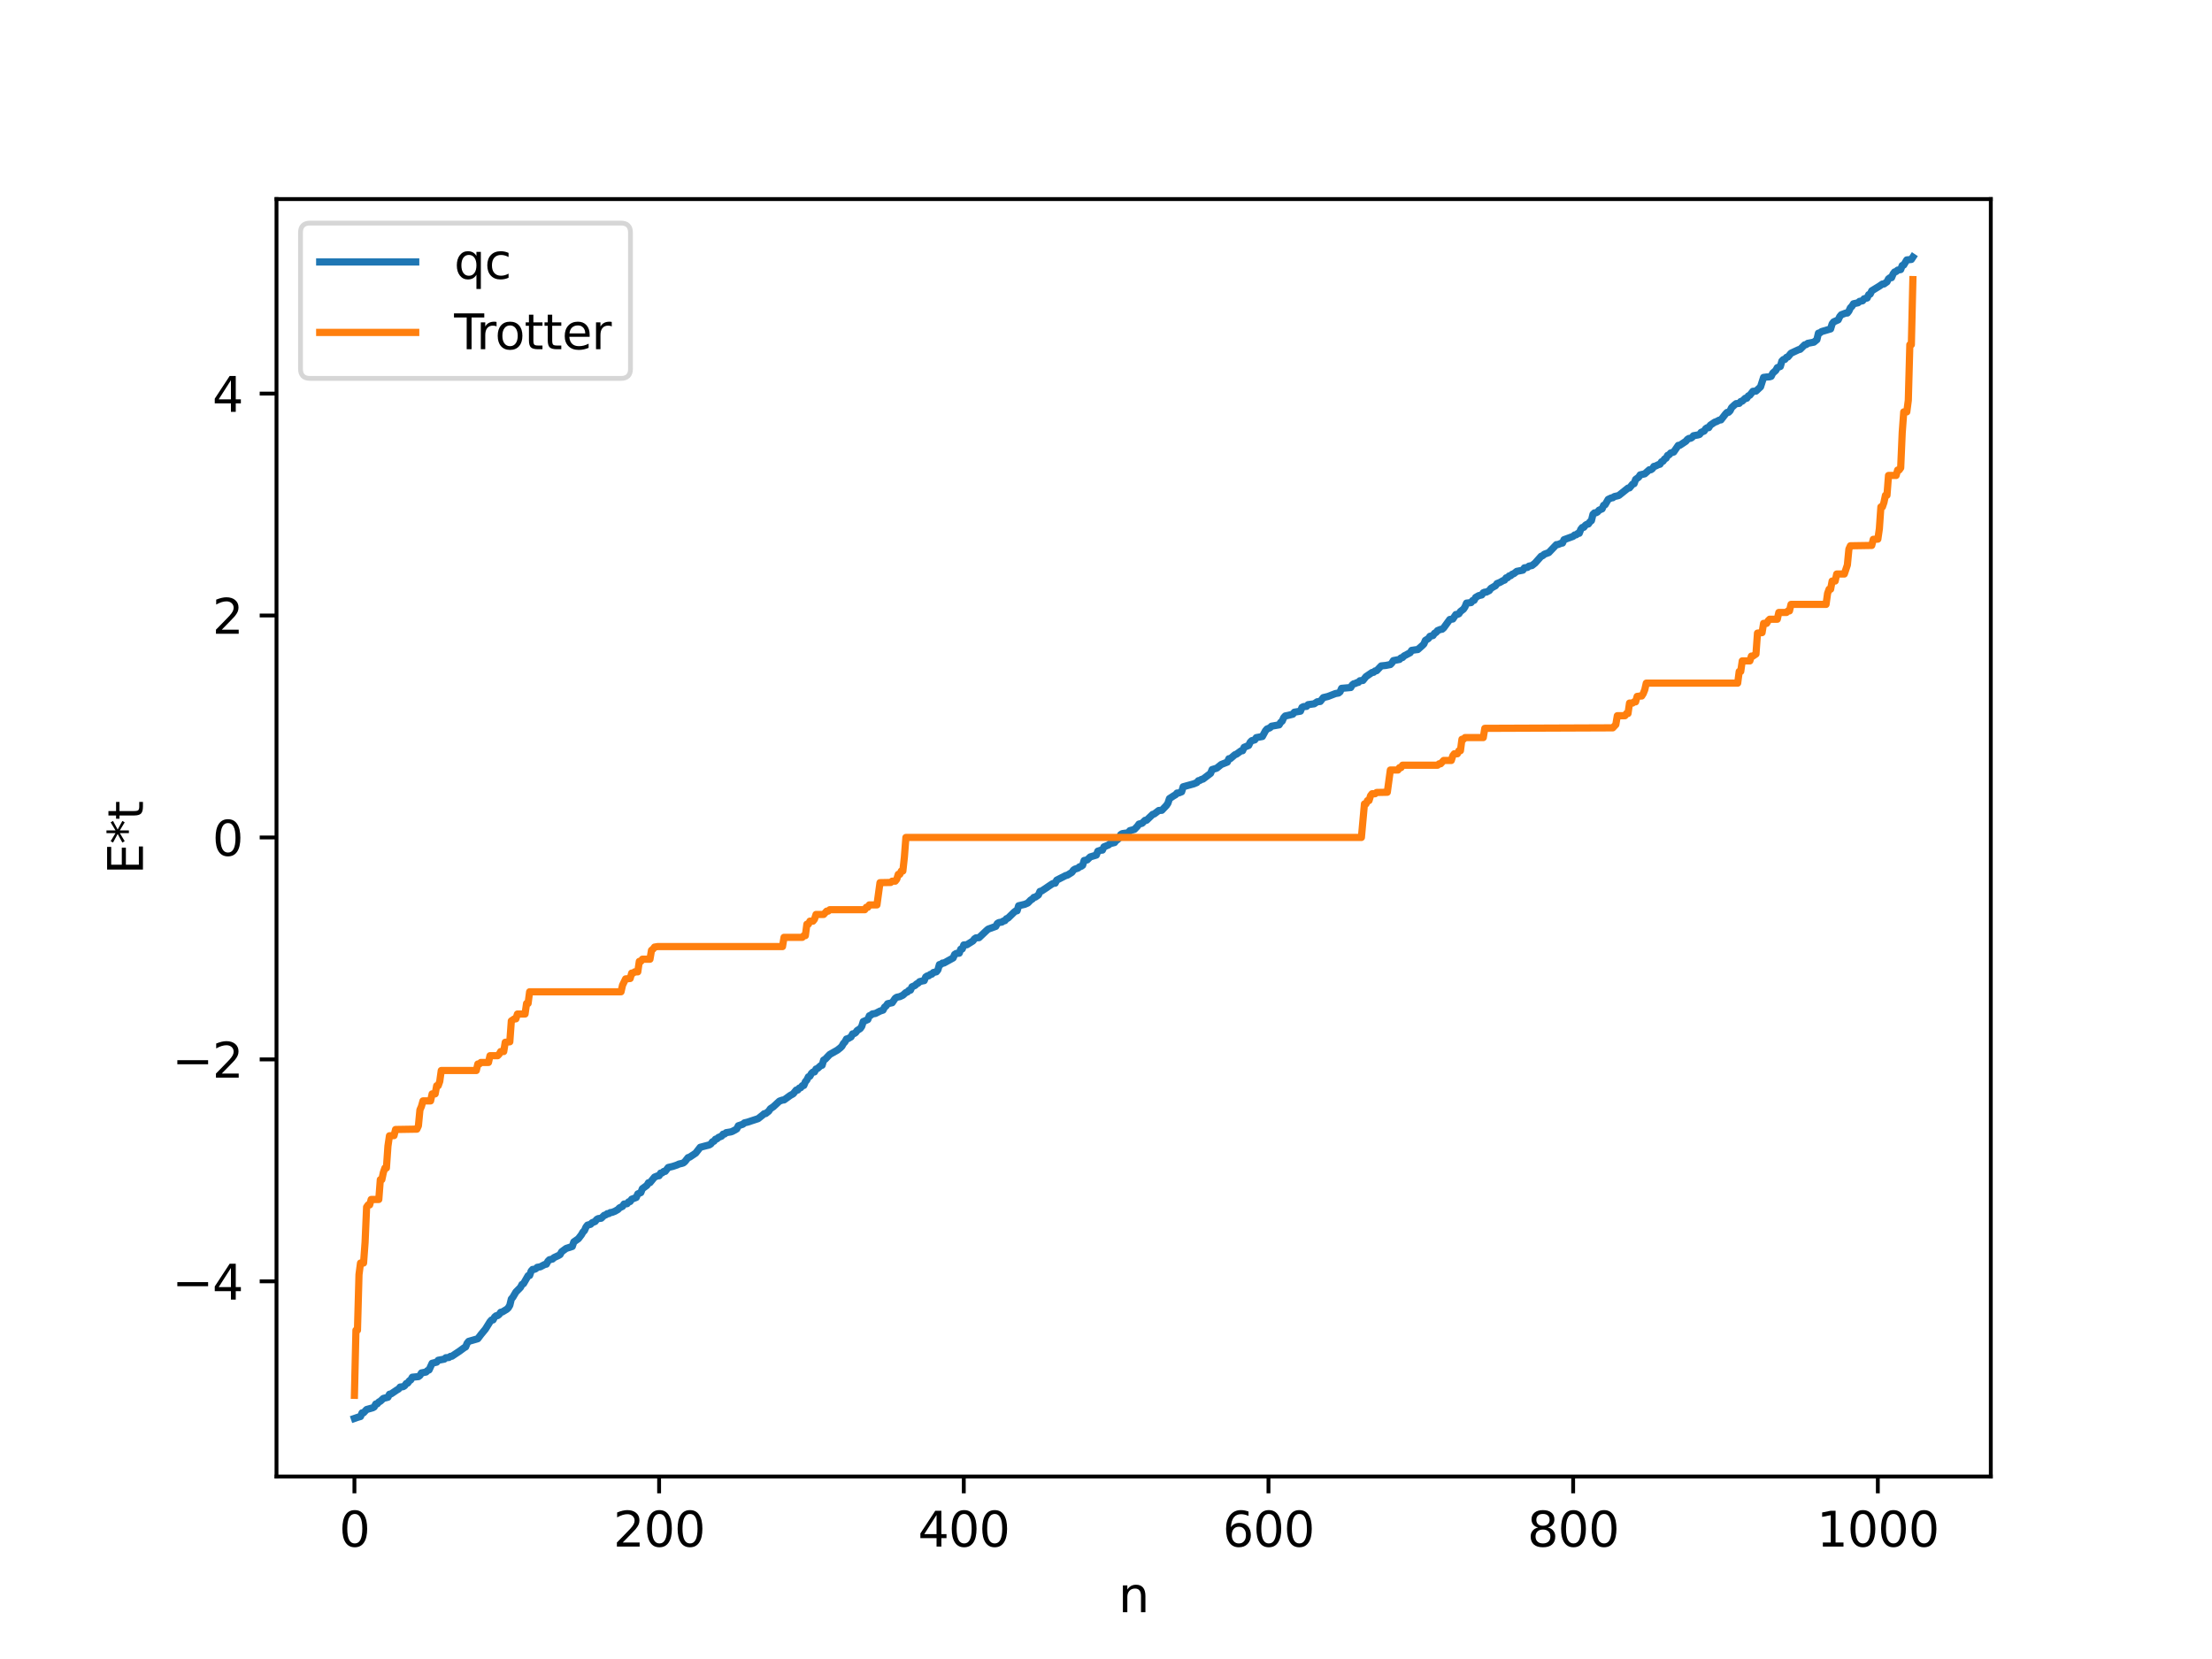 <?xml version="1.0" encoding="utf-8" standalone="no"?>
<!DOCTYPE svg PUBLIC "-//W3C//DTD SVG 1.1//EN"
  "http://www.w3.org/Graphics/SVG/1.1/DTD/svg11.dtd">
<svg xmlns:xlink="http://www.w3.org/1999/xlink" width="460.8pt" height="345.6pt" viewBox="0 0 460.8 345.6" xmlns="http://www.w3.org/2000/svg" version="1.1">
 <defs>
  <style type="text/css">*{stroke-linejoin: round; stroke-linecap: butt}</style>
 </defs>
 <g id="figure_1">
  <g id="patch_1">
   <path d="M 0 345.6 
L 460.8 345.6 
L 460.8 0 
L 0 0 
z
" style="fill: #ffffff"/>
  </g>
  <g id="axes_1">
   <g id="patch_2">
    <path d="M 57.6 307.584 
L 414.72 307.584 
L 414.72 41.472 
L 57.6 41.472 
z
" style="fill: #ffffff"/>
   </g>
   <g id="matplotlib.axis_1">
    <g id="xtick_1">
     <g id="line2d_1">
      <defs>
       <path id="mf3749f2437" d="M 0 0 
L 0 3.5 
" style="stroke: #000000; stroke-width: 0.8"/>
      </defs>
      <g>
       <use xlink:href="#mf3749f2437" x="73.833" y="307.584" style="stroke: #000000; stroke-width: 0.8"/>
      </g>
     </g>
     <g id="text_1">
      <!-- 0 -->
      <g transform="translate(70.651 322.182) scale(0.1 -0.1)">
       <defs>
        <path id="DejaVuSans-30" d="M 2034 4250 
Q 1547 4250 1301 3770 
Q 1056 3291 1056 2328 
Q 1056 1369 1301 889 
Q 1547 409 2034 409 
Q 2525 409 2770 889 
Q 3016 1369 3016 2328 
Q 3016 3291 2770 3770 
Q 2525 4250 2034 4250 
z
M 2034 4750 
Q 2819 4750 3233 4129 
Q 3647 3509 3647 2328 
Q 3647 1150 3233 529 
Q 2819 -91 2034 -91 
Q 1250 -91 836 529 
Q 422 1150 422 2328 
Q 422 3509 836 4129 
Q 1250 4750 2034 4750 
z
" transform="scale(0.016)"/>
       </defs>
       <use xlink:href="#DejaVuSans-30"/>
      </g>
     </g>
    </g>
    <g id="xtick_2">
     <g id="line2d_2">
      <g>
       <use xlink:href="#mf3749f2437" x="137.304" y="307.584" style="stroke: #000000; stroke-width: 0.8"/>
      </g>
     </g>
     <g id="text_2">
      <!-- 200 -->
      <g transform="translate(127.76 322.182) scale(0.1 -0.1)">
       <defs>
        <path id="DejaVuSans-32" d="M 1228 531 
L 3431 531 
L 3431 0 
L 469 0 
L 469 531 
Q 828 903 1448 1529 
Q 2069 2156 2228 2338 
Q 2531 2678 2651 2914 
Q 2772 3150 2772 3378 
Q 2772 3750 2511 3984 
Q 2250 4219 1831 4219 
Q 1534 4219 1204 4116 
Q 875 4013 500 3803 
L 500 4441 
Q 881 4594 1212 4672 
Q 1544 4750 1819 4750 
Q 2544 4750 2975 4387 
Q 3406 4025 3406 3419 
Q 3406 3131 3298 2873 
Q 3191 2616 2906 2266 
Q 2828 2175 2409 1742 
Q 1991 1309 1228 531 
z
" transform="scale(0.016)"/>
       </defs>
       <use xlink:href="#DejaVuSans-32"/>
       <use xlink:href="#DejaVuSans-30" x="63.623"/>
       <use xlink:href="#DejaVuSans-30" x="127.246"/>
      </g>
     </g>
    </g>
    <g id="xtick_3">
     <g id="line2d_3">
      <g>
       <use xlink:href="#mf3749f2437" x="200.775" y="307.584" style="stroke: #000000; stroke-width: 0.8"/>
      </g>
     </g>
     <g id="text_3">
      <!-- 400 -->
      <g transform="translate(191.231 322.182) scale(0.1 -0.1)">
       <defs>
        <path id="DejaVuSans-34" d="M 2419 4116 
L 825 1625 
L 2419 1625 
L 2419 4116 
z
M 2253 4666 
L 3047 4666 
L 3047 1625 
L 3713 1625 
L 3713 1100 
L 3047 1100 
L 3047 0 
L 2419 0 
L 2419 1100 
L 313 1100 
L 313 1709 
L 2253 4666 
z
" transform="scale(0.016)"/>
       </defs>
       <use xlink:href="#DejaVuSans-34"/>
       <use xlink:href="#DejaVuSans-30" x="63.623"/>
       <use xlink:href="#DejaVuSans-30" x="127.246"/>
      </g>
     </g>
    </g>
    <g id="xtick_4">
     <g id="line2d_4">
      <g>
       <use xlink:href="#mf3749f2437" x="264.246" y="307.584" style="stroke: #000000; stroke-width: 0.8"/>
      </g>
     </g>
     <g id="text_4">
      <!-- 600 -->
      <g transform="translate(254.702 322.182) scale(0.1 -0.1)">
       <defs>
        <path id="DejaVuSans-36" d="M 2113 2584 
Q 1688 2584 1439 2293 
Q 1191 2003 1191 1497 
Q 1191 994 1439 701 
Q 1688 409 2113 409 
Q 2538 409 2786 701 
Q 3034 994 3034 1497 
Q 3034 2003 2786 2293 
Q 2538 2584 2113 2584 
z
M 3366 4563 
L 3366 3988 
Q 3128 4100 2886 4159 
Q 2644 4219 2406 4219 
Q 1781 4219 1451 3797 
Q 1122 3375 1075 2522 
Q 1259 2794 1537 2939 
Q 1816 3084 2150 3084 
Q 2853 3084 3261 2657 
Q 3669 2231 3669 1497 
Q 3669 778 3244 343 
Q 2819 -91 2113 -91 
Q 1303 -91 875 529 
Q 447 1150 447 2328 
Q 447 3434 972 4092 
Q 1497 4750 2381 4750 
Q 2619 4750 2861 4703 
Q 3103 4656 3366 4563 
z
" transform="scale(0.016)"/>
       </defs>
       <use xlink:href="#DejaVuSans-36"/>
       <use xlink:href="#DejaVuSans-30" x="63.623"/>
       <use xlink:href="#DejaVuSans-30" x="127.246"/>
      </g>
     </g>
    </g>
    <g id="xtick_5">
     <g id="line2d_5">
      <g>
       <use xlink:href="#mf3749f2437" x="327.717" y="307.584" style="stroke: #000000; stroke-width: 0.8"/>
      </g>
     </g>
     <g id="text_5">
      <!-- 800 -->
      <g transform="translate(318.173 322.182) scale(0.1 -0.1)">
       <defs>
        <path id="DejaVuSans-38" d="M 2034 2216 
Q 1584 2216 1326 1975 
Q 1069 1734 1069 1313 
Q 1069 891 1326 650 
Q 1584 409 2034 409 
Q 2484 409 2743 651 
Q 3003 894 3003 1313 
Q 3003 1734 2745 1975 
Q 2488 2216 2034 2216 
z
M 1403 2484 
Q 997 2584 770 2862 
Q 544 3141 544 3541 
Q 544 4100 942 4425 
Q 1341 4750 2034 4750 
Q 2731 4750 3128 4425 
Q 3525 4100 3525 3541 
Q 3525 3141 3298 2862 
Q 3072 2584 2669 2484 
Q 3125 2378 3379 2068 
Q 3634 1759 3634 1313 
Q 3634 634 3220 271 
Q 2806 -91 2034 -91 
Q 1263 -91 848 271 
Q 434 634 434 1313 
Q 434 1759 690 2068 
Q 947 2378 1403 2484 
z
M 1172 3481 
Q 1172 3119 1398 2916 
Q 1625 2713 2034 2713 
Q 2441 2713 2670 2916 
Q 2900 3119 2900 3481 
Q 2900 3844 2670 4047 
Q 2441 4250 2034 4250 
Q 1625 4250 1398 4047 
Q 1172 3844 1172 3481 
z
" transform="scale(0.016)"/>
       </defs>
       <use xlink:href="#DejaVuSans-38"/>
       <use xlink:href="#DejaVuSans-30" x="63.623"/>
       <use xlink:href="#DejaVuSans-30" x="127.246"/>
      </g>
     </g>
    </g>
    <g id="xtick_6">
     <g id="line2d_6">
      <g>
       <use xlink:href="#mf3749f2437" x="391.188" y="307.584" style="stroke: #000000; stroke-width: 0.8"/>
      </g>
     </g>
     <g id="text_6">
      <!-- 1000 -->
      <g transform="translate(378.463 322.182) scale(0.1 -0.1)">
       <defs>
        <path id="DejaVuSans-31" d="M 794 531 
L 1825 531 
L 1825 4091 
L 703 3866 
L 703 4441 
L 1819 4666 
L 2450 4666 
L 2450 531 
L 3481 531 
L 3481 0 
L 794 0 
L 794 531 
z
" transform="scale(0.016)"/>
       </defs>
       <use xlink:href="#DejaVuSans-31"/>
       <use xlink:href="#DejaVuSans-30" x="63.623"/>
       <use xlink:href="#DejaVuSans-30" x="127.246"/>
       <use xlink:href="#DejaVuSans-30" x="190.869"/>
      </g>
     </g>
    </g>
    <g id="text_7">
     <!-- n -->
     <g transform="translate(232.991 335.861) scale(0.1 -0.1)">
      <defs>
       <path id="DejaVuSans-6e" d="M 3513 2113 
L 3513 0 
L 2938 0 
L 2938 2094 
Q 2938 2591 2744 2837 
Q 2550 3084 2163 3084 
Q 1697 3084 1428 2787 
Q 1159 2491 1159 1978 
L 1159 0 
L 581 0 
L 581 3500 
L 1159 3500 
L 1159 2956 
Q 1366 3272 1645 3428 
Q 1925 3584 2291 3584 
Q 2894 3584 3203 3211 
Q 3513 2838 3513 2113 
z
" transform="scale(0.016)"/>
      </defs>
      <use xlink:href="#DejaVuSans-6e"/>
     </g>
    </g>
   </g>
   <g id="matplotlib.axis_2">
    <g id="ytick_1">
     <g id="line2d_7">
      <defs>
       <path id="md1ad831979" d="M 0 0 
L -3.5 0 
" style="stroke: #000000; stroke-width: 0.8"/>
      </defs>
      <g>
       <use xlink:href="#md1ad831979" x="57.6" y="266.926" style="stroke: #000000; stroke-width: 0.8"/>
      </g>
     </g>
     <g id="text_8">
      <!-- −4 -->
      <g transform="translate(35.858 270.726) scale(0.1 -0.1)">
       <defs>
        <path id="DejaVuSans-2212" d="M 678 2272 
L 4684 2272 
L 4684 1741 
L 678 1741 
L 678 2272 
z
" transform="scale(0.016)"/>
       </defs>
       <use xlink:href="#DejaVuSans-2212"/>
       <use xlink:href="#DejaVuSans-34" x="83.789"/>
      </g>
     </g>
    </g>
    <g id="ytick_2">
     <g id="line2d_8">
      <g>
       <use xlink:href="#md1ad831979" x="57.6" y="220.692" style="stroke: #000000; stroke-width: 0.8"/>
      </g>
     </g>
     <g id="text_9">
      <!-- −2 -->
      <g transform="translate(35.858 224.491) scale(0.1 -0.1)">
       <use xlink:href="#DejaVuSans-2212"/>
       <use xlink:href="#DejaVuSans-32" x="83.789"/>
      </g>
     </g>
    </g>
    <g id="ytick_3">
     <g id="line2d_9">
      <g>
       <use xlink:href="#md1ad831979" x="57.6" y="174.458" style="stroke: #000000; stroke-width: 0.8"/>
      </g>
     </g>
     <g id="text_10">
      <!-- 0 -->
      <g transform="translate(44.237 178.257) scale(0.1 -0.1)">
       <use xlink:href="#DejaVuSans-30"/>
      </g>
     </g>
    </g>
    <g id="ytick_4">
     <g id="line2d_10">
      <g>
       <use xlink:href="#md1ad831979" x="57.6" y="128.224" style="stroke: #000000; stroke-width: 0.8"/>
      </g>
     </g>
     <g id="text_11">
      <!-- 2 -->
      <g transform="translate(44.237 132.023) scale(0.1 -0.1)">
       <use xlink:href="#DejaVuSans-32"/>
      </g>
     </g>
    </g>
    <g id="ytick_5">
     <g id="line2d_11">
      <g>
       <use xlink:href="#md1ad831979" x="57.6" y="81.99" style="stroke: #000000; stroke-width: 0.8"/>
      </g>
     </g>
     <g id="text_12">
      <!-- 4 -->
      <g transform="translate(44.237 85.789) scale(0.1 -0.1)">
       <use xlink:href="#DejaVuSans-34"/>
      </g>
     </g>
    </g>
    <g id="text_13">
     <!-- E*t -->
     <g transform="translate(29.778 182.148) rotate(-90) scale(0.1 -0.1)">
      <defs>
       <path id="DejaVuSans-45" d="M 628 4666 
L 3578 4666 
L 3578 4134 
L 1259 4134 
L 1259 2753 
L 3481 2753 
L 3481 2222 
L 1259 2222 
L 1259 531 
L 3634 531 
L 3634 0 
L 628 0 
L 628 4666 
z
" transform="scale(0.016)"/>
       <path id="DejaVuSans-2a" d="M 3009 3897 
L 1888 3291 
L 3009 2681 
L 2828 2375 
L 1778 3009 
L 1778 1831 
L 1422 1831 
L 1422 3009 
L 372 2375 
L 191 2681 
L 1313 3291 
L 191 3897 
L 372 4206 
L 1422 3572 
L 1422 4750 
L 1778 4750 
L 1778 3572 
L 2828 4206 
L 3009 3897 
z
" transform="scale(0.016)"/>
       <path id="DejaVuSans-74" d="M 1172 4494 
L 1172 3500 
L 2356 3500 
L 2356 3053 
L 1172 3053 
L 1172 1153 
Q 1172 725 1289 603 
Q 1406 481 1766 481 
L 2356 481 
L 2356 0 
L 1766 0 
Q 1100 0 847 248 
Q 594 497 594 1153 
L 594 3053 
L 172 3053 
L 172 3500 
L 594 3500 
L 594 4494 
L 1172 4494 
z
" transform="scale(0.016)"/>
      </defs>
      <use xlink:href="#DejaVuSans-45"/>
      <use xlink:href="#DejaVuSans-2a" x="63.184"/>
      <use xlink:href="#DejaVuSans-74" x="113.184"/>
     </g>
    </g>
   </g>
   <g id="line2d_12">
    <path d="M 73.833 295.488 
L 74.467 295.268 
L 75.102 295.081 
L 75.42 294.329 
L 75.737 294.308 
L 76.372 293.63 
L 77.641 293.271 
L 77.958 293.093 
L 78.276 292.478 
L 78.593 292.444 
L 78.91 292.064 
L 79.228 291.904 
L 79.862 291.317 
L 80.815 291.07 
L 81.132 290.445 
L 81.449 290.388 
L 82.719 289.533 
L 83.036 289.358 
L 83.353 288.951 
L 83.988 288.873 
L 84.305 288.672 
L 84.623 288.219 
L 84.94 288.117 
L 85.258 287.665 
L 85.575 287.451 
L 85.892 286.898 
L 87.162 286.772 
L 87.479 286.543 
L 87.796 286.005 
L 88.748 285.822 
L 89.066 285.504 
L 89.383 285.383 
L 90.018 283.995 
L 90.97 283.76 
L 91.287 283.368 
L 92.557 283.129 
L 92.874 282.84 
L 93.509 282.796 
L 93.826 282.559 
L 94.143 282.524 
L 95.73 281.466 
L 96.682 280.763 
L 97 280.585 
L 97.317 279.814 
L 97.634 279.432 
L 99.221 278.975 
L 99.539 278.877 
L 100.173 278.033 
L 101.125 276.876 
L 102.077 275.345 
L 102.395 274.982 
L 102.712 274.96 
L 103.029 274.369 
L 103.347 274.105 
L 103.664 274.065 
L 103.981 273.824 
L 104.299 273.37 
L 104.616 273.318 
L 105.568 272.746 
L 105.886 272.447 
L 106.203 271.91 
L 106.52 270.602 
L 106.838 270.237 
L 107.472 269.155 
L 108.424 268.186 
L 108.742 267.568 
L 109.059 267.411 
L 110.011 265.755 
L 110.329 265.711 
L 110.646 264.792 
L 110.963 264.438 
L 111.281 264.437 
L 111.598 264.311 
L 111.915 264.008 
L 112.55 263.902 
L 113.502 263.401 
L 113.82 263.348 
L 114.137 262.752 
L 114.454 262.428 
L 115.089 262.285 
L 115.406 261.987 
L 116.358 261.539 
L 116.676 261.348 
L 116.993 260.772 
L 117.945 260.071 
L 119.215 259.663 
L 119.532 258.716 
L 120.484 258.051 
L 121.119 257.223 
L 121.436 256.668 
L 121.753 256.355 
L 122.071 255.621 
L 122.388 255.214 
L 123.023 255.048 
L 123.34 254.715 
L 123.975 254.463 
L 124.292 254.044 
L 124.61 253.861 
L 125.244 253.78 
L 125.879 253.167 
L 126.196 253.086 
L 126.514 252.827 
L 126.831 252.817 
L 127.148 252.594 
L 127.466 252.571 
L 128.1 252.326 
L 128.735 251.959 
L 129.053 251.616 
L 129.687 251.309 
L 130.005 250.824 
L 130.639 250.752 
L 130.957 250.362 
L 131.274 250.297 
L 131.591 249.819 
L 132.543 249.453 
L 132.861 248.711 
L 133.496 248.443 
L 133.813 247.629 
L 134.765 246.934 
L 135.082 246.39 
L 135.4 246.371 
L 136.352 245.211 
L 136.986 244.953 
L 137.304 244.924 
L 137.621 244.376 
L 137.939 244.344 
L 138.256 244.036 
L 138.573 244.022 
L 139.208 243.207 
L 140.16 242.983 
L 141.112 242.657 
L 141.429 242.497 
L 142.064 242.35 
L 142.381 242.241 
L 142.699 241.964 
L 143.334 241.154 
L 143.651 241.065 
L 144.92 240.218 
L 145.872 238.999 
L 147.777 238.498 
L 148.094 238.294 
L 148.411 237.861 
L 148.729 237.742 
L 149.046 237.315 
L 149.363 237.233 
L 149.681 236.94 
L 150.315 236.685 
L 150.633 236.269 
L 150.95 236.236 
L 151.267 235.956 
L 152.22 235.799 
L 152.537 235.696 
L 153.172 235.364 
L 153.489 235.16 
L 153.806 234.516 
L 154.758 234.199 
L 155.076 233.913 
L 155.71 233.766 
L 157.932 233.037 
L 158.884 232.28 
L 159.201 232.003 
L 159.519 231.97 
L 160.153 231.462 
L 160.471 230.979 
L 161.105 230.553 
L 162.375 229.379 
L 163.01 229.16 
L 163.327 229.135 
L 163.962 228.682 
L 164.596 228.216 
L 165.231 227.861 
L 165.866 227.079 
L 166.183 227.075 
L 166.5 226.671 
L 166.818 226.577 
L 167.135 226.168 
L 167.453 226.118 
L 167.77 225.343 
L 168.087 224.978 
L 168.405 224.319 
L 168.722 224.185 
L 169.039 223.61 
L 169.357 223.328 
L 169.674 223.3 
L 169.991 222.694 
L 170.309 222.588 
L 170.943 222.007 
L 171.261 221.913 
L 171.578 220.837 
L 171.896 220.666 
L 172.848 219.666 
L 174.434 218.768 
L 175.069 218.269 
L 175.386 217.952 
L 175.704 217.373 
L 176.021 217.045 
L 176.339 216.439 
L 176.656 216.371 
L 177.291 216.002 
L 177.608 215.379 
L 177.925 215.32 
L 178.243 215.12 
L 178.56 214.677 
L 179.195 214.273 
L 179.512 213.824 
L 179.829 212.813 
L 180.781 212.391 
L 181.099 211.608 
L 181.416 211.481 
L 181.734 211.223 
L 182.368 211.122 
L 183.32 210.632 
L 183.955 210.421 
L 184.272 209.798 
L 184.59 209.562 
L 184.907 209.095 
L 185.859 208.887 
L 186.494 207.96 
L 186.811 207.748 
L 187.446 207.618 
L 188.081 207.323 
L 188.715 206.756 
L 189.033 206.648 
L 189.35 206.298 
L 189.667 206.27 
L 189.985 205.57 
L 190.62 205.297 
L 190.937 204.974 
L 191.254 204.823 
L 191.572 204.493 
L 192.206 204.338 
L 192.524 204.285 
L 192.841 203.523 
L 193.158 203.304 
L 193.476 203.276 
L 193.793 202.988 
L 194.11 202.941 
L 194.428 202.595 
L 195.062 202.443 
L 195.38 202.051 
L 195.697 200.938 
L 196.015 200.896 
L 196.332 200.623 
L 196.649 200.609 
L 198.553 199.56 
L 198.871 198.831 
L 199.188 198.629 
L 199.823 198.569 
L 200.14 197.733 
L 200.458 197.677 
L 200.775 196.843 
L 201.41 196.811 
L 202.679 196.017 
L 202.996 195.589 
L 203.314 195.375 
L 203.948 195.333 
L 205.535 193.828 
L 205.853 193.555 
L 207.439 192.981 
L 207.757 192.39 
L 208.074 192.192 
L 208.709 192.085 
L 209.026 191.862 
L 209.343 191.789 
L 209.661 191.385 
L 209.978 191.27 
L 211.248 190.032 
L 211.565 189.786 
L 211.882 189.733 
L 212.2 188.687 
L 213.469 188.388 
L 214.104 188.117 
L 214.739 187.47 
L 215.056 187.3 
L 215.373 186.935 
L 215.691 186.88 
L 216.325 186.431 
L 216.643 185.695 
L 216.96 185.629 
L 217.912 185.001 
L 218.547 184.562 
L 219.181 184.14 
L 219.499 183.996 
L 219.816 183.983 
L 220.134 183.35 
L 222.038 182.38 
L 222.355 182.311 
L 223.307 181.715 
L 223.624 181.253 
L 223.942 181.048 
L 224.577 180.846 
L 224.894 180.559 
L 225.211 180.485 
L 225.529 180.258 
L 225.846 179.257 
L 226.481 179.132 
L 227.115 178.511 
L 228.385 178.13 
L 228.702 177.312 
L 229.337 177.11 
L 229.654 177.09 
L 229.972 176.414 
L 230.924 176.026 
L 231.241 175.753 
L 232.193 175.514 
L 232.51 175.081 
L 232.828 174.902 
L 233.145 174.556 
L 233.462 173.867 
L 233.78 173.659 
L 235.049 173.479 
L 235.367 173.04 
L 236.319 172.777 
L 236.953 172.113 
L 237.271 171.667 
L 237.905 171.511 
L 238.54 170.887 
L 238.858 170.869 
L 240.127 169.648 
L 240.444 169.567 
L 241.396 168.84 
L 242.031 168.796 
L 242.983 167.795 
L 243.3 167.322 
L 243.618 166.358 
L 244.57 165.738 
L 244.887 165.563 
L 245.205 165.202 
L 245.522 165.2 
L 246.157 164.946 
L 246.474 163.898 
L 248.696 163.283 
L 249.33 163.016 
L 249.648 162.636 
L 249.965 162.581 
L 250.282 162.366 
L 250.6 162.301 
L 252.186 161.102 
L 252.504 160.314 
L 253.456 160.031 
L 254.408 159.26 
L 255.677 158.757 
L 255.995 158.055 
L 256.312 158.032 
L 257.264 157.215 
L 257.581 157.104 
L 258.534 156.412 
L 258.851 156.39 
L 259.168 155.677 
L 260.12 155.291 
L 260.438 154.627 
L 260.755 154.304 
L 261.39 154.133 
L 261.707 153.661 
L 262.977 153.426 
L 263.611 152.253 
L 263.929 151.874 
L 264.563 151.606 
L 264.881 151.282 
L 266.467 151.001 
L 266.785 150.472 
L 267.102 150.224 
L 267.42 149.497 
L 267.737 149.15 
L 268.372 149.018 
L 269.324 148.778 
L 269.641 148.363 
L 270.91 148.149 
L 271.228 147.367 
L 271.545 147.2 
L 272.18 147.15 
L 272.497 146.794 
L 273.767 146.615 
L 274.401 146.194 
L 275.036 146.127 
L 275.671 145.322 
L 276.623 145.093 
L 278.21 144.478 
L 278.844 144.371 
L 279.162 144.108 
L 279.479 143.394 
L 281.383 143.222 
L 281.7 142.681 
L 282.018 142.441 
L 282.335 142.39 
L 282.653 142.204 
L 282.97 142.16 
L 283.287 141.814 
L 283.922 141.752 
L 284.557 140.954 
L 285.826 140.089 
L 286.143 140.053 
L 286.461 139.769 
L 286.778 139.721 
L 287.73 138.72 
L 288.682 138.624 
L 289.634 138.438 
L 289.952 138.11 
L 290.269 137.615 
L 291.539 137.372 
L 291.856 137.05 
L 292.173 136.976 
L 292.491 136.646 
L 293.76 135.97 
L 294.077 135.483 
L 295.029 135.344 
L 295.347 135.315 
L 296.299 134.476 
L 296.616 134.159 
L 296.934 133.404 
L 297.568 133.016 
L 297.886 132.553 
L 298.52 132.393 
L 298.838 131.921 
L 299.155 131.757 
L 299.472 131.365 
L 300.107 131.112 
L 300.424 131.078 
L 300.742 130.803 
L 302.011 129.052 
L 302.646 128.952 
L 303.281 128.012 
L 303.598 127.996 
L 303.915 127.857 
L 304.233 127.388 
L 304.867 126.9 
L 305.185 126.419 
L 305.502 125.64 
L 306.454 125.532 
L 306.772 125.108 
L 307.089 125.057 
L 307.406 124.451 
L 308.041 124.083 
L 308.676 123.938 
L 308.993 123.482 
L 309.31 123.347 
L 309.628 123.347 
L 310.262 123.015 
L 310.58 122.568 
L 311.215 122.196 
L 311.532 122.027 
L 311.849 121.572 
L 312.484 121.316 
L 313.119 120.948 
L 313.436 120.845 
L 313.753 120.376 
L 314.071 120.345 
L 314.388 119.973 
L 314.705 119.926 
L 315.023 119.619 
L 315.34 119.519 
L 315.975 119.023 
L 317.244 118.772 
L 317.562 118.292 
L 318.196 118.206 
L 318.514 117.937 
L 319.148 117.805 
L 319.783 117.304 
L 321.053 115.876 
L 321.37 115.77 
L 321.687 115.466 
L 322.639 115.116 
L 324.226 113.454 
L 324.543 113.445 
L 325.178 113.181 
L 325.496 113.128 
L 325.813 112.427 
L 327.717 111.73 
L 328.034 111.441 
L 328.352 111.406 
L 328.669 111.129 
L 328.986 111.093 
L 329.304 110.278 
L 329.621 109.885 
L 329.939 109.844 
L 330.256 109.428 
L 330.573 109.22 
L 330.891 109.155 
L 331.208 108.703 
L 331.525 108.456 
L 331.843 107.148 
L 332.16 106.838 
L 332.477 106.822 
L 332.795 106.65 
L 333.112 106.278 
L 333.747 106.004 
L 334.064 105.266 
L 334.381 105.135 
L 335.016 104.026 
L 335.651 103.73 
L 335.968 103.691 
L 336.286 103.444 
L 336.92 103.301 
L 337.238 103.207 
L 339.142 101.683 
L 339.459 101.636 
L 340.094 100.857 
L 340.411 100.758 
L 340.729 99.875 
L 341.363 99.41 
L 341.681 98.923 
L 342.633 98.706 
L 343.585 97.858 
L 343.902 97.855 
L 344.22 97.645 
L 344.537 97.16 
L 344.854 97.096 
L 345.489 96.786 
L 345.806 96.708 
L 346.124 96.195 
L 346.441 96.078 
L 346.758 95.614 
L 347.076 95.454 
L 347.393 94.867 
L 347.71 94.737 
L 348.028 94.365 
L 348.662 94.165 
L 349.615 92.781 
L 349.932 92.764 
L 351.201 91.921 
L 351.519 91.537 
L 351.836 91.336 
L 352.153 91.315 
L 352.471 91.139 
L 352.788 90.77 
L 353.74 90.602 
L 354.058 90.494 
L 354.375 90.059 
L 355.01 89.795 
L 355.327 89.3 
L 355.644 89.095 
L 355.962 89.092 
L 356.279 88.573 
L 357.231 87.933 
L 357.548 87.839 
L 358.183 87.504 
L 358.5 87.471 
L 359.453 86.247 
L 359.77 85.916 
L 360.087 85.887 
L 360.405 85.571 
L 360.722 84.918 
L 361.357 84.33 
L 361.674 84.086 
L 362.309 84.031 
L 362.626 83.642 
L 362.943 83.56 
L 363.578 82.96 
L 363.896 82.957 
L 364.213 82.472 
L 364.53 82.325 
L 365.165 81.517 
L 365.8 81.474 
L 366.752 80.588 
L 367.386 78.62 
L 368.021 78.538 
L 368.656 78.494 
L 368.973 78.393 
L 369.291 77.735 
L 369.925 77.176 
L 370.243 76.59 
L 370.877 76.34 
L 371.195 75.216 
L 371.512 74.899 
L 371.829 74.868 
L 372.147 74.447 
L 372.464 74.348 
L 373.099 73.581 
L 374.686 72.843 
L 375.003 72.768 
L 375.955 71.83 
L 376.272 71.777 
L 376.59 71.524 
L 377.859 71.281 
L 378.494 70.761 
L 378.811 69.406 
L 379.129 69.344 
L 379.446 69.081 
L 381.35 68.518 
L 381.667 67.462 
L 381.985 67.052 
L 382.937 66.626 
L 383.254 65.951 
L 383.572 65.57 
L 384.524 65.211 
L 384.841 65.208 
L 385.158 64.803 
L 385.476 64.105 
L 385.793 63.819 
L 386.11 63.284 
L 387.062 63.075 
L 387.38 62.781 
L 388.015 62.656 
L 388.332 62.233 
L 388.967 62.076 
L 389.284 61.38 
L 389.601 61.262 
L 389.919 60.584 
L 391.505 59.61 
L 392.14 59.169 
L 392.458 59.16 
L 393.092 58.716 
L 393.41 58.087 
L 393.727 57.852 
L 394.044 57.842 
L 394.362 57.08 
L 394.679 56.653 
L 394.996 56.566 
L 395.314 56.271 
L 395.948 56.157 
L 396.266 55.313 
L 396.583 55.212 
L 397.218 54.146 
L 398.17 54.046 
L 398.487 53.568 
L 398.487 53.568 
" clip-path="url(#pe0375ff864)" style="fill: none; stroke: #1f77b4; stroke-width: 1.5; stroke-linecap: square"/>
   </g>
   <g id="line2d_13">
    <path d="M 73.833 290.672 
L 74.15 277.111 
L 74.467 277.111 
L 74.785 265.519 
L 75.102 263.112 
L 75.737 263.112 
L 76.054 258.774 
L 76.372 251.453 
L 76.689 251.003 
L 77.006 251.003 
L 77.324 249.871 
L 78.91 249.871 
L 79.228 245.74 
L 79.545 245.74 
L 79.862 244.245 
L 80.18 243.321 
L 80.497 243.321 
L 80.815 238.753 
L 81.132 236.603 
L 82.084 236.566 
L 82.401 235.294 
L 86.844 235.221 
L 87.162 234.525 
L 87.479 231.215 
L 87.796 230.483 
L 88.114 229.337 
L 89.7 229.337 
L 90.018 227.873 
L 90.653 227.873 
L 90.97 226.173 
L 91.287 226.173 
L 91.605 225.287 
L 91.922 223.008 
L 99.221 223.008 
L 99.539 221.65 
L 99.856 221.65 
L 100.173 221.329 
L 101.76 221.329 
L 102.077 219.922 
L 103.664 219.922 
L 103.981 219.604 
L 104.299 219.055 
L 104.934 219.055 
L 105.251 217.125 
L 106.203 217.028 
L 106.52 212.672 
L 107.155 212.242 
L 107.472 212.242 
L 107.79 211.239 
L 109.377 211.239 
L 109.694 209.038 
L 110.011 209.038 
L 110.329 206.606 
L 129.37 206.606 
L 129.687 205.224 
L 130.322 203.924 
L 131.274 203.841 
L 131.591 202.711 
L 131.909 202.711 
L 132.226 202.453 
L 132.861 202.453 
L 133.178 200.276 
L 133.496 200.276 
L 133.813 199.821 
L 135.4 199.821 
L 135.717 197.965 
L 136.034 197.715 
L 136.352 197.296 
L 136.986 197.19 
L 163.01 197.19 
L 163.327 195.264 
L 167.135 195.264 
L 167.453 194.912 
L 167.77 194.912 
L 168.087 192.528 
L 168.405 192.528 
L 168.722 191.892 
L 169.357 191.892 
L 169.674 191.481 
L 169.991 190.498 
L 171.578 190.498 
L 172.213 189.804 
L 172.53 189.804 
L 172.848 189.51 
L 180.147 189.51 
L 180.464 189.004 
L 180.781 189.004 
L 181.099 188.507 
L 182.686 188.507 
L 183.32 183.874 
L 185.542 183.833 
L 185.859 183.563 
L 186.494 183.563 
L 186.811 183.157 
L 187.129 182.138 
L 187.446 182.138 
L 187.763 181.448 
L 188.081 181.448 
L 188.398 178.567 
L 188.715 174.458 
L 283.605 174.458 
L 284.239 167.468 
L 284.557 167.468 
L 284.874 166.778 
L 285.191 166.778 
L 285.509 165.759 
L 285.826 165.353 
L 286.461 165.353 
L 286.778 165.084 
L 289 165.042 
L 289.634 160.409 
L 291.221 160.409 
L 291.539 159.913 
L 291.856 159.913 
L 292.173 159.406 
L 299.472 159.406 
L 299.79 159.112 
L 300.107 159.112 
L 300.742 158.419 
L 302.329 158.419 
L 302.646 157.435 
L 302.963 157.025 
L 303.598 157.025 
L 303.915 156.388 
L 304.233 156.388 
L 304.55 154.004 
L 304.867 154.004 
L 305.185 153.652 
L 308.993 153.652 
L 309.31 151.726 
L 335.968 151.621 
L 336.603 150.951 
L 336.92 149.096 
L 338.507 149.096 
L 338.824 148.64 
L 339.142 148.64 
L 339.459 146.464 
L 340.094 146.464 
L 340.411 146.206 
L 340.729 146.206 
L 341.046 145.075 
L 341.681 144.992 
L 341.998 144.992 
L 342.315 144.489 
L 342.633 143.693 
L 342.95 142.311 
L 361.991 142.311 
L 362.309 139.879 
L 362.626 139.879 
L 362.943 137.677 
L 364.53 137.677 
L 364.848 136.674 
L 365.165 136.674 
L 365.8 136.244 
L 366.117 131.888 
L 367.069 131.791 
L 367.386 129.861 
L 368.021 129.861 
L 368.339 129.312 
L 368.656 128.995 
L 370.243 128.995 
L 370.56 127.587 
L 372.147 127.587 
L 372.464 127.266 
L 372.781 127.266 
L 373.099 125.908 
L 380.398 125.908 
L 380.715 123.629 
L 381.033 122.744 
L 381.35 122.744 
L 381.667 121.043 
L 382.302 121.043 
L 382.62 119.579 
L 384.206 119.579 
L 384.841 117.701 
L 385.158 114.392 
L 385.476 113.695 
L 389.919 113.623 
L 390.236 112.35 
L 391.188 112.313 
L 391.505 110.163 
L 391.823 105.596 
L 392.14 105.596 
L 392.458 104.672 
L 392.775 103.176 
L 393.092 103.176 
L 393.41 99.046 
L 394.996 99.046 
L 395.314 97.913 
L 395.631 97.913 
L 395.948 97.464 
L 396.266 90.142 
L 396.583 85.805 
L 397.218 85.805 
L 397.535 83.397 
L 397.853 71.805 
L 398.17 71.805 
L 398.487 58.244 
L 398.487 58.244 
" clip-path="url(#pe0375ff864)" style="fill: none; stroke: #ff7f0e; stroke-width: 1.5; stroke-linecap: square"/>
   </g>
   <g id="patch_3">
    <path d="M 57.6 307.584 
L 57.6 41.472 
" style="fill: none; stroke: #000000; stroke-width: 0.8; stroke-linejoin: miter; stroke-linecap: square"/>
   </g>
   <g id="patch_4">
    <path d="M 414.72 307.584 
L 414.72 41.472 
" style="fill: none; stroke: #000000; stroke-width: 0.8; stroke-linejoin: miter; stroke-linecap: square"/>
   </g>
   <g id="patch_5">
    <path d="M 57.6 307.584 
L 414.72 307.584 
" style="fill: none; stroke: #000000; stroke-width: 0.8; stroke-linejoin: miter; stroke-linecap: square"/>
   </g>
   <g id="patch_6">
    <path d="M 57.6 41.472 
L 414.72 41.472 
" style="fill: none; stroke: #000000; stroke-width: 0.8; stroke-linejoin: miter; stroke-linecap: square"/>
   </g>
   <g id="legend_1">
    <g id="patch_7">
     <path d="M 64.6 78.828 
L 129.342 78.828 
Q 131.342 78.828 131.342 76.828 
L 131.342 48.472 
Q 131.342 46.472 129.342 46.472 
L 64.6 46.472 
Q 62.6 46.472 62.6 48.472 
L 62.6 76.828 
Q 62.6 78.828 64.6 78.828 
z
" style="fill: #ffffff; opacity: 0.8; stroke: #cccccc; stroke-linejoin: miter"/>
    </g>
    <g id="line2d_14">
     <path d="M 66.6 54.57 
L 76.6 54.57 
L 86.6 54.57 
" style="fill: none; stroke: #1f77b4; stroke-width: 1.5; stroke-linecap: square"/>
    </g>
    <g id="text_14">
     <!-- qc -->
     <g transform="translate(94.6 58.07) scale(0.1 -0.1)">
      <defs>
       <path id="DejaVuSans-71" d="M 947 1747 
Q 947 1113 1208 752 
Q 1469 391 1925 391 
Q 2381 391 2643 752 
Q 2906 1113 2906 1747 
Q 2906 2381 2643 2742 
Q 2381 3103 1925 3103 
Q 1469 3103 1208 2742 
Q 947 2381 947 1747 
z
M 2906 525 
Q 2725 213 2448 61 
Q 2172 -91 1784 -91 
Q 1150 -91 751 415 
Q 353 922 353 1747 
Q 353 2572 751 3078 
Q 1150 3584 1784 3584 
Q 2172 3584 2448 3432 
Q 2725 3281 2906 2969 
L 2906 3500 
L 3481 3500 
L 3481 -1331 
L 2906 -1331 
L 2906 525 
z
" transform="scale(0.016)"/>
       <path id="DejaVuSans-63" d="M 3122 3366 
L 3122 2828 
Q 2878 2963 2633 3030 
Q 2388 3097 2138 3097 
Q 1578 3097 1268 2742 
Q 959 2388 959 1747 
Q 959 1106 1268 751 
Q 1578 397 2138 397 
Q 2388 397 2633 464 
Q 2878 531 3122 666 
L 3122 134 
Q 2881 22 2623 -34 
Q 2366 -91 2075 -91 
Q 1284 -91 818 406 
Q 353 903 353 1747 
Q 353 2603 823 3093 
Q 1294 3584 2113 3584 
Q 2378 3584 2631 3529 
Q 2884 3475 3122 3366 
z
" transform="scale(0.016)"/>
      </defs>
      <use xlink:href="#DejaVuSans-71"/>
      <use xlink:href="#DejaVuSans-63" x="63.477"/>
     </g>
    </g>
    <g id="line2d_15">
     <path d="M 66.6 69.249 
L 76.6 69.249 
L 86.6 69.249 
" style="fill: none; stroke: #ff7f0e; stroke-width: 1.5; stroke-linecap: square"/>
    </g>
    <g id="text_15">
     <!-- Trotter -->
     <g transform="translate(94.6 72.749) scale(0.1 -0.1)">
      <defs>
       <path id="DejaVuSans-54" d="M -19 4666 
L 3928 4666 
L 3928 4134 
L 2272 4134 
L 2272 0 
L 1638 0 
L 1638 4134 
L -19 4134 
L -19 4666 
z
" transform="scale(0.016)"/>
       <path id="DejaVuSans-72" d="M 2631 2963 
Q 2534 3019 2420 3045 
Q 2306 3072 2169 3072 
Q 1681 3072 1420 2755 
Q 1159 2438 1159 1844 
L 1159 0 
L 581 0 
L 581 3500 
L 1159 3500 
L 1159 2956 
Q 1341 3275 1631 3429 
Q 1922 3584 2338 3584 
Q 2397 3584 2469 3576 
Q 2541 3569 2628 3553 
L 2631 2963 
z
" transform="scale(0.016)"/>
       <path id="DejaVuSans-6f" d="M 1959 3097 
Q 1497 3097 1228 2736 
Q 959 2375 959 1747 
Q 959 1119 1226 758 
Q 1494 397 1959 397 
Q 2419 397 2687 759 
Q 2956 1122 2956 1747 
Q 2956 2369 2687 2733 
Q 2419 3097 1959 3097 
z
M 1959 3584 
Q 2709 3584 3137 3096 
Q 3566 2609 3566 1747 
Q 3566 888 3137 398 
Q 2709 -91 1959 -91 
Q 1206 -91 779 398 
Q 353 888 353 1747 
Q 353 2609 779 3096 
Q 1206 3584 1959 3584 
z
" transform="scale(0.016)"/>
       <path id="DejaVuSans-65" d="M 3597 1894 
L 3597 1613 
L 953 1613 
Q 991 1019 1311 708 
Q 1631 397 2203 397 
Q 2534 397 2845 478 
Q 3156 559 3463 722 
L 3463 178 
Q 3153 47 2828 -22 
Q 2503 -91 2169 -91 
Q 1331 -91 842 396 
Q 353 884 353 1716 
Q 353 2575 817 3079 
Q 1281 3584 2069 3584 
Q 2775 3584 3186 3129 
Q 3597 2675 3597 1894 
z
M 3022 2063 
Q 3016 2534 2758 2815 
Q 2500 3097 2075 3097 
Q 1594 3097 1305 2825 
Q 1016 2553 972 2059 
L 3022 2063 
z
" transform="scale(0.016)"/>
      </defs>
      <use xlink:href="#DejaVuSans-54"/>
      <use xlink:href="#DejaVuSans-72" x="46.334"/>
      <use xlink:href="#DejaVuSans-6f" x="85.197"/>
      <use xlink:href="#DejaVuSans-74" x="146.379"/>
      <use xlink:href="#DejaVuSans-74" x="185.588"/>
      <use xlink:href="#DejaVuSans-65" x="224.797"/>
      <use xlink:href="#DejaVuSans-72" x="286.32"/>
     </g>
    </g>
   </g>
  </g>
 </g>
 <defs>
  <clipPath id="pe0375ff864">
   <rect x="57.6" y="41.472" width="357.12" height="266.112"/>
  </clipPath>
 </defs>
</svg>
